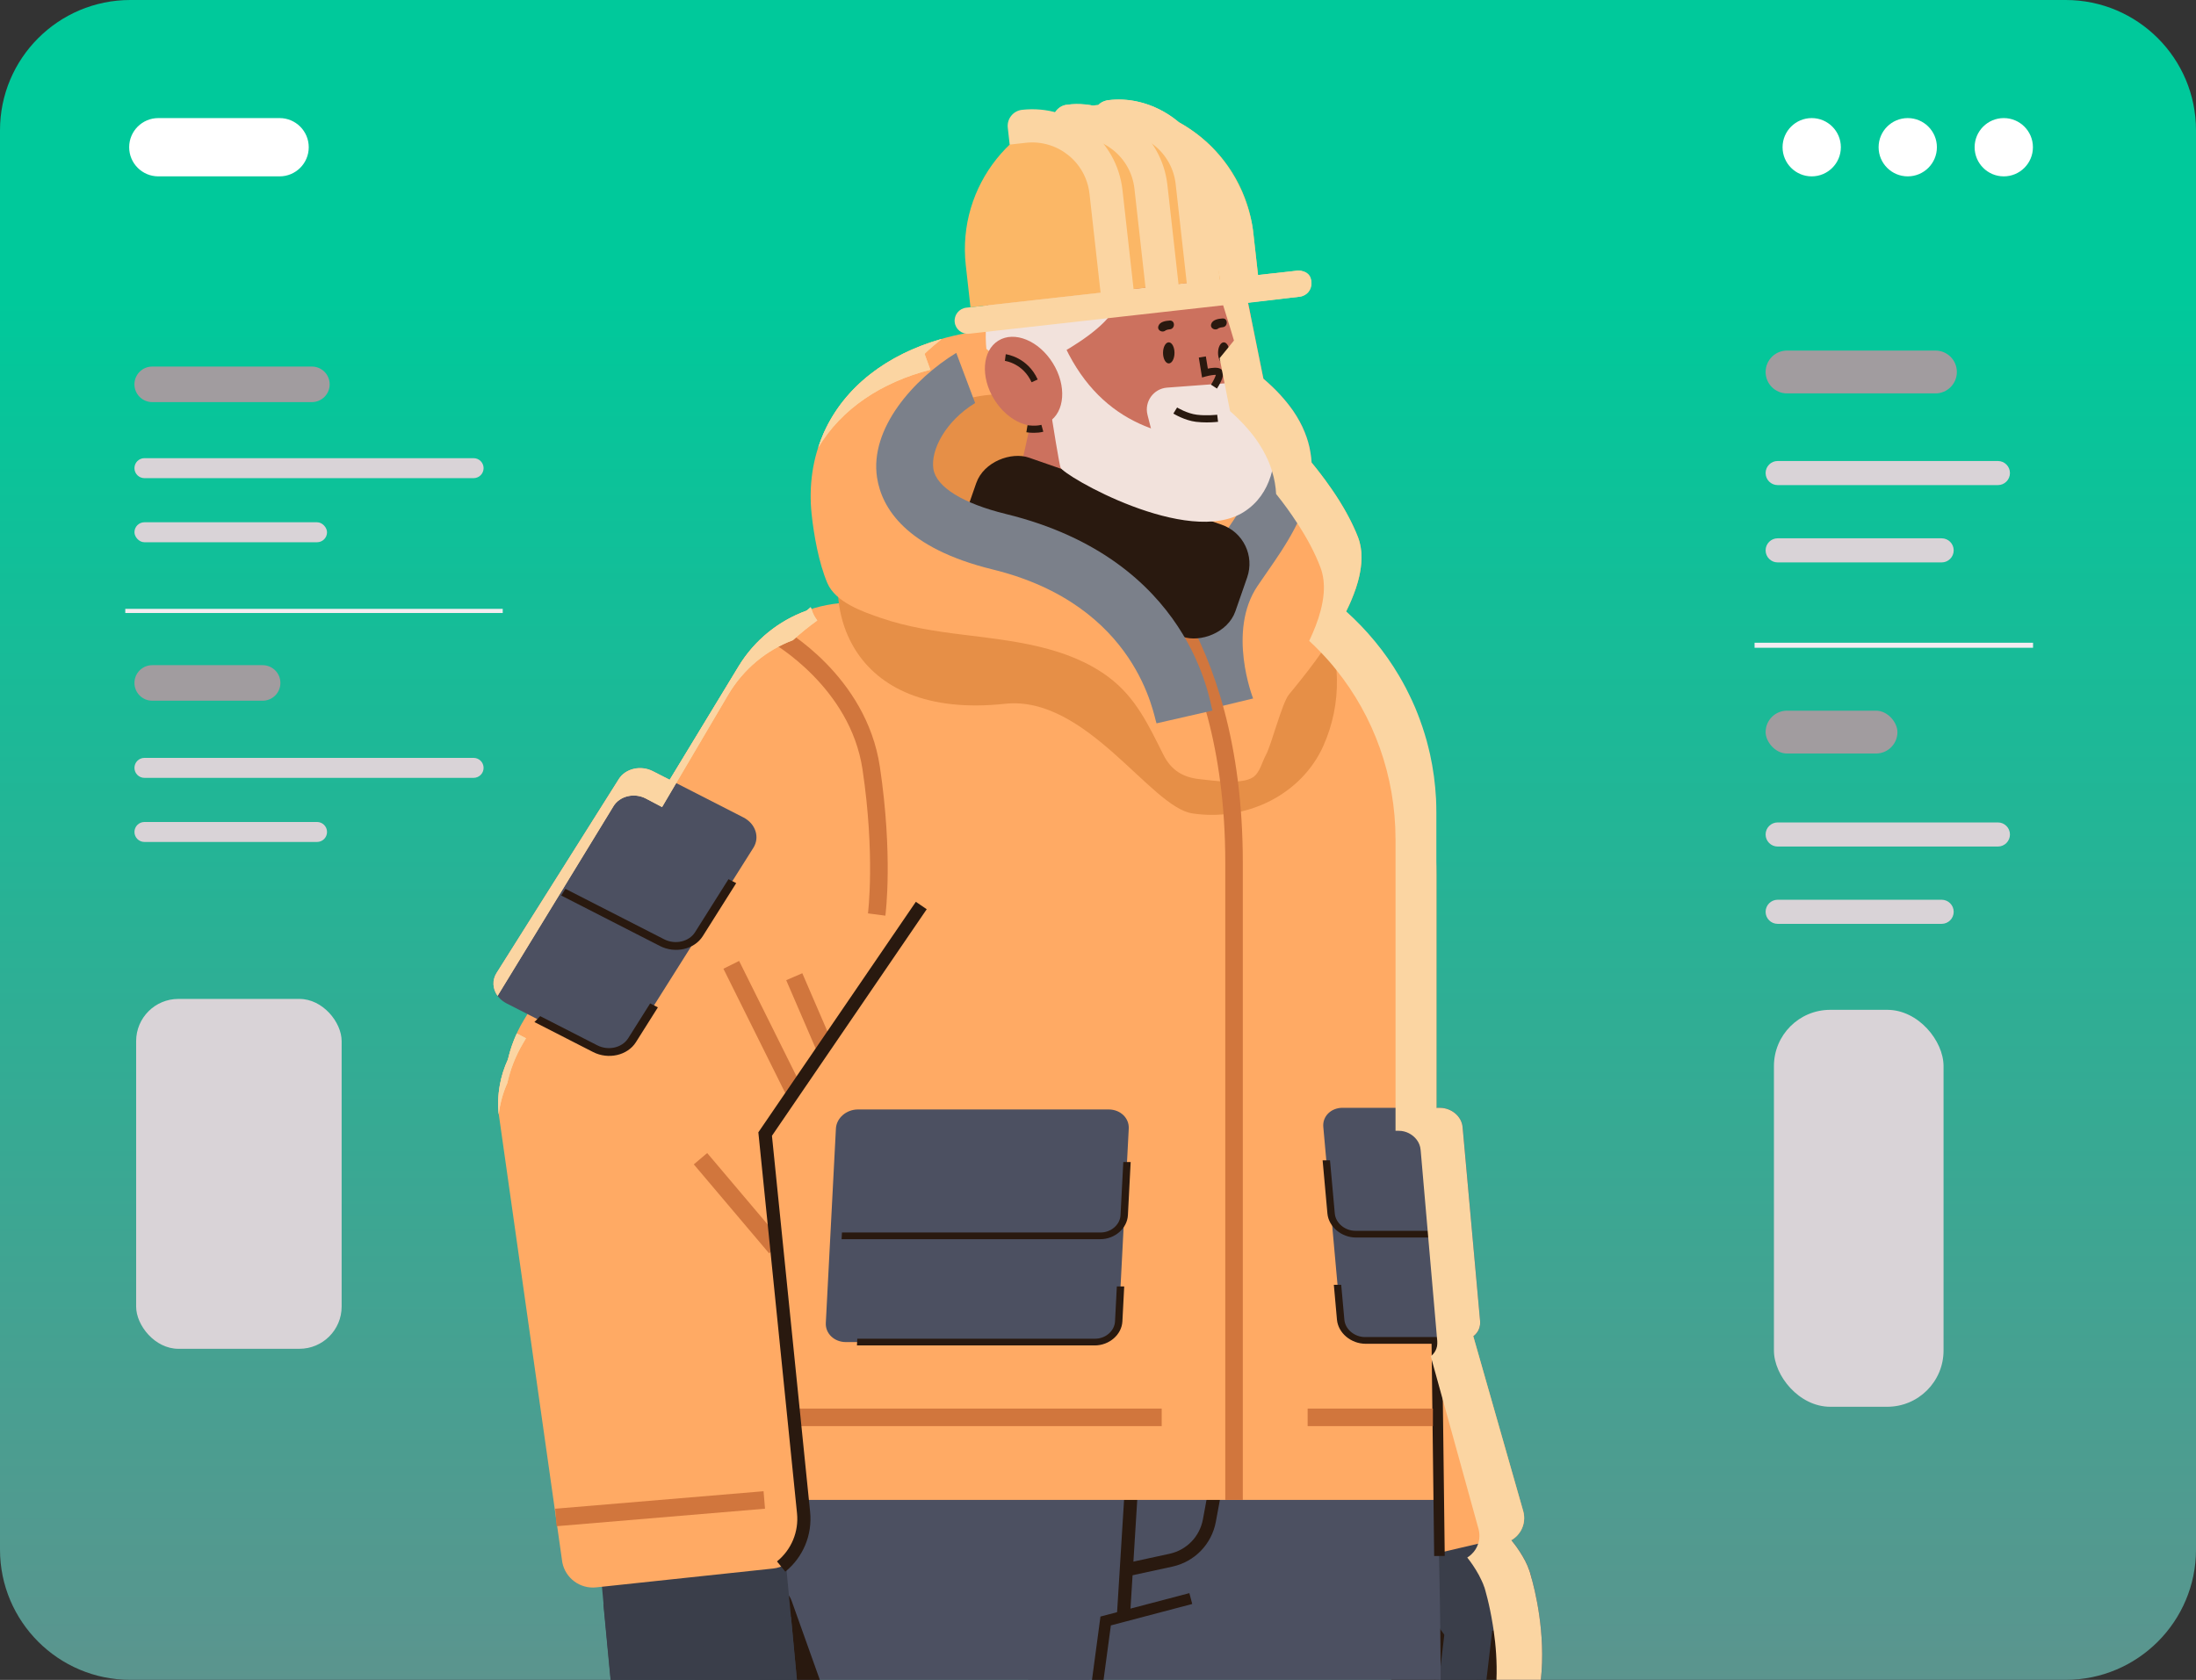 <?xml version="1.0" encoding="UTF-8"?>
<svg xmlns="http://www.w3.org/2000/svg" xmlns:xlink="http://www.w3.org/1999/xlink" viewBox="0 0 1393.87 1066.5">
  <rect x="0" y="0" width="1393.87" height="1066.5" fill="#333333" stroke="none"/>
  <defs>
    <style>
      .cls-1 {
        fill: url(#Unbenannter_Verlauf_108);
      }

      .cls-1, .cls-2, .cls-3, .cls-4, .cls-5, .cls-6, .cls-7, .cls-8, .cls-9, .cls-10, .cls-11, .cls-12, .cls-13, .cls-14, .cls-15, .cls-16, .cls-17 {
        stroke-width: 0px;
      }

      .cls-18 {
        mix-blend-mode: overlay;
      }

      .cls-2 {
        fill: url(#linear-gradient);
        mix-blend-mode: screen;
      }

      .cls-19 {
        isolation: isolate;
      }

      .cls-3 {
        fill: #f3ecf1;
      }

      .cls-4 {
        fill: #f2e2dc;
      }

      .cls-5 {
        fill: #4c5061;
      }

      .cls-6 {
        fill: #7b808a;
      }

      .cls-7 {
        fill: #29190f;
      }

      .cls-8 {
        fill: #3a3e4a;
      }

      .cls-9 {
        fill: #cc715e;
      }

      .cls-10 {
        fill: #d1763d;
      }

      .cls-11 {
        fill: #d9d3d7;
      }

      .cls-12 {
        fill: #a19c9f;
      }

      .cls-13 {
        fill: #fff;
      }

      .cls-14 {
        fill: #fbb766;
      }

      .cls-15 {
        fill: #ffaa64;
      }

      .cls-16 {
        fill: #e68f47;
      }

      .cls-17 {
        fill: #fbd5a2;
      }
    </style>
    <linearGradient id="Unbenannter_Verlauf_108" data-name="Unbenannter Verlauf 108" x1="696.93" y1="1434.85" x2="696.93" y2="189.22" gradientUnits="userSpaceOnUse">
      <stop offset=".01" stop-color="#807f89"/>
      <stop offset="1" stop-color="#00c99b"/>
    </linearGradient>
    <linearGradient id="linear-gradient" x1="701.99" y1="47.4" x2="701.99" y2="452.11" gradientUnits="userSpaceOnUse">
      <stop offset="0" stop-color="#fff"/>
      <stop offset="1" stop-color="#000"/>
    </linearGradient>
  </defs>
  <g class="cls-19">
    <g id="Ebene_2" data-name="Ebene 2">
      <g id="Ebene_1-2" data-name="Ebene 1">
        <g>
          <path class="cls-1" d="m82.7,0h1228.47c45.64,0,82.7,37.06,82.7,82.7v901.09c0,45.64-37.06,82.7-82.7,82.7H82.7c-45.64,0-82.7-37.06-82.7-82.7V82.7C0,37.06,37.06,0,82.7,0Z"/>
          <path class="cls-13" d="m100.49,111.97h76.98c10.22,0,18.5-8.28,18.5-18.5h0c0-10.22-8.28-18.5-18.5-18.5h-76.98c-10.22,0-18.5,8.28-18.5,18.5h0c0,10.22,8.28,18.5,18.5,18.5Z"/>
          <g>
            <circle class="cls-13" cx="1271.86" cy="93.47" r="18.5"/>
            <circle class="cls-13" cx="1210.91" cy="93.47" r="18.5"/>
            <circle class="cls-13" cx="1149.95" cy="93.47" r="18.5"/>
          </g>
        </g>
        <path class="cls-2" d="m779.96,169.29v657.37c-51.99-4.96-103.95-3.23-155.95,1.99V171.28c51.99-5.21,103.95-6.95,155.95-1.99Z"/>
        <g>
          <g>
            <g>
              <g>
                <path class="cls-7" d="m965.55,1048.16c0,5.14-.28,10.44-.89,15.79-.08.85-.2,1.7-.36,2.55h-27.2c.45-1.78.77-3.64.97-5.55.89-7.81.85-15.58.36-22.79-1.38-19.92-6.35-35.58-6.48-35.78v-.04c-1.01-3.12-.81-6.36.32-9.19v-.04c.28-.65.57-1.21.93-1.82,1.58-2.63,4.13-4.74,7.29-5.79,4.86-1.58,9.92-.28,13.36,2.95,1.58,1.5,2.79,3.36,3.52,5.59.41,1.17,8.22,25.26,8.18,54.12Z"/>
                <path class="cls-7" d="m938.75,1060.38c-.24,2.11-.57,4.13-.97,6.11h-27.57c.93-2.83,1.58-5.87,1.94-9.11,1.05-9.11.85-18.22.12-26.39-1.5-15.87-5.06-28.42-5.99-31.45-.16-.45-.24-.69-.24-.73-.28-.85-.44-1.74-.57-2.59-.28-2.31.08-4.57.93-6.6v-.04c.85-2.06,2.18-3.89,3.93-5.3.89-.73,1.86-1.34,2.95-1.82.41-.2.85-.36,1.29-.53.81-.24,1.62-.45,2.43-.57,3-.4,5.95.24,8.46,1.66,1.98,1.17,3.68,2.83,4.86,4.86.44.81.85,1.66,1.13,2.55.08.2.36,1.13.81,2.67v.04c.61,2.02,1.46,5.1,2.35,9.03,2.02,8.58,4.29,21.17,4.86,35.38.32,7.29.16,15.02-.73,22.83Z"/>
                <path class="cls-7" d="m912.88,1056.82c-.36,3.36-.97,6.6-1.74,9.67h-28.05c1.5-3.85,2.63-8.1,3.16-12.67,2.23-19.63-1.21-39.1-3.76-49.91-1.26-5.34-2.27-8.58-2.31-8.66-2.31-7,1.5-14.57,8.54-16.88,7-2.31,14.53,1.5,16.88,8.5.08.2.36,1.13.81,2.71v.04c.2.65.4,1.38.65,2.23v.04c.28,1.01.57,2.19.93,3.48,2.07,8.34,4.86,22.06,5.55,37.85.36,7.53.24,15.5-.65,23.6Z"/>
                <path class="cls-15" d="m824.76,684.56h0c35.28-7.73,70.15,14.61,77.88,49.9l64.21,224.87c2.38,8.34-2.22,17.08-10.44,19.83l-77.8,26.06c-8.37,2.8-17.45-1.6-20.42-9.92l-83.32-232.87c-7.73-35.28,14.61-70.15,49.9-77.88Z"/>
                <path class="cls-8" d="m949.23,1017.07c0,.57-.04,1.17-.12,1.78l-.16,1.3-1.38,11.62-.41,3.52-3.68,31.21h-30.12l1.05-8.78,2.35-19.88,2.67-22.51c.81-6.8,6.07-12.02,12.51-12.99.89-.16,1.78-.2,2.67-.16.49-.04.93,0,1.42.08,1.58.2,3.04.61,4.41,1.21,2.27,1.01,4.21,2.59,5.67,4.49,1.98,2.55,3.12,5.71,3.12,9.11Z"/>
                <path class="cls-8" d="m978.05,1066.5h-27c.16-.85.28-1.7.36-2.59,1.09-9.84.77-19.59-.12-28.25-.61-5.79-1.46-11.05-2.35-15.5-1.05-5.42-2.15-9.67-2.83-12.18-.48-1.66-.77-2.59-.81-2.63-2.27-7,1.54-14.57,8.54-16.88,6.68-2.19,13.8,1.17,16.47,7.53.12.24.24.53.32.81.04.04.08.12.08.2.04.12.2.57.41,1.25l.49,1.7s.04.04,0,.08c2.67,9.07,9.68,37,6.44,66.47Z"/>
                <path class="cls-8" d="m931.55,1049.36s0-10.54,13.05-13.72c13.05-3.18,20.92,12.55,20.92,12.55,0,0,12.21-27.6,5.62-49.95-3.3-11.21-13.66-22.66-13.66-22.66l-49.52,11.54s-11.38,45.34,23.59,62.23Z"/>
              </g>
              <g>
                <path class="cls-5" d="m914.42,1057.71v8.78h-261.82l-5.38-114.23-2.19-46.88-.53-11.13-1.9-40.07-.08-2.15-.12-2.1-2.43-52.1h260.48c2.11,16.23,3.93,33.27,5.5,51.04.08.69.16,1.42.2,2.1.08.69.12,1.42.16,2.15,1.09,12.27,2.02,24.89,2.83,37.81.12,1.09.16,2.19.24,3.32.04.69.08,1.38.12,2.06.89,13.97,1.62,28.29,2.23,42.87.61,14.17,1.13,28.62,1.54,43.27,0,1.13.04,2.27.08,3.4,0,.65,0,1.3.04,1.94.04,1.9.08,3.81.12,5.71.32,13.44.53,27.04.69,40.8.08,7.77.16,15.54.2,23.4Z"/>
                <path class="cls-7" d="m716.33,1000.64l-1.77-8.16,27.8-6.03c10.84-2.35,19.14-10.91,21.16-21.82l5.71-30.81,8.21,1.52-5.71,30.81c-2.64,14.22-13.47,25.39-27.61,28.46l-27.8,6.03Z"/>
                <rect class="cls-7" x="676.03" y="982.97" width="78.83" height="8.35" transform="translate(-314.06 1640.17) rotate(-86.45)"/>
                <path class="cls-5" d="m723.15,797.83l-11.29,96.42-1.34,11.13-5.47,46.88-13.4,114.23h-250.61c.89-10.73,1.82-20.97,2.71-30.72.73-7.93,1.5-15.54,2.23-22.75.44-4.25.89-8.42,1.29-12.59.32-2.87.65-5.75.93-8.58,1.17-10.73,2.35-21.17,3.52-31.21.44-3.81.89-7.57,1.34-11.25v-.04c.32-3,.69-5.95,1.05-8.86,10.57-86.87,20.48-142.65,20.48-142.65h248.54Z"/>
                <polygon class="cls-7" points="504.16 901.87 502.22 923.28 502.22 923.32 502.18 924.01 502.18 924.05 499.63 952.26 496.39 988.09 496.39 988.37 495.82 994.56 494.65 1007.72 492.87 1027.23 489.35 1066.5 482.18 1066.5 483.19 1055.32 485.66 1027.8 487.61 1006.34 488.54 996.06 489.19 988.65 492.46 952.26 497.04 901.38 499.67 901.54 499.91 901.58 504.16 901.87"/>
                <polygon class="cls-7" points="756.75 1018.32 705.1 1031.93 700.45 1066.5 693.12 1066.5 698.5 1026.3 708.99 1023.55 717.49 1021.28 754.93 1011.44 756.75 1018.32"/>
              </g>
              <path class="cls-15" d="m664.86,344.67h36.19c116.3,0,210.72,94.42,210.72,210.72v396.87h-457.62v-396.87c0-116.3,94.42-210.72,210.72-210.72Z"/>
              <path class="cls-15" d="m360.88,763.16h0c-39.77-24.14-52.44-75.96-28.29-115.73l136.17-224.3c24.14-39.77,75.96-52.44,115.73-28.29h0c39.77,24.14,52.44,75.96,28.29,115.73l-136.17,224.3c-24.14,39.77-75.96,52.44-115.73,28.29Z"/>
              <path class="cls-16" d="m839.89,473.71c-13.65,30.36-48.19,48.02-83.12,42.69-26.58-4.05-67.35-75.15-118.92-69.58-99.18,10.71-121.36-62.96-97.33-116.42,24.03-53.46,117.27-63.64,208.26-22.74,90.99,40.9,115.14,112.59,91.11,166.05Z"/>
              <path class="cls-15" d="m818.03,441.06c-4.32,5.43-11.14,32.15-14.51,38.23-2.45,4.41-3.84,11.36-8.27,14.22-7.44,4.8-25.26,2.07-33.83,1.15-10.66-1.14-18.03-5.68-22.95-15.44-9.51-18.89-17.58-36.65-35.2-49.63-26.03-19.17-59.98-22.69-92.06-26.64-17.57-2.16-35.28-4.83-52.07-10.62-11.64-4.01-28.84-9.93-34.04-22.26-5.38-12.76-8.52-30.25-9.95-43.87-1.84-17.54.56-35.4,7.81-51.53,30.19-67.16,132.65-86.54,228.86-43.29,14.66,6.59,28.66,14.48,41.96,23.5,8.89,6.02,52.84,46.61,68.18,86.12,13.17,33.91-35.1,88.99-43.93,100.07Z"/>
              <path class="cls-15" d="m760.92,405.67s-2.3-52.78,33.69-76.09c35.99-23.31,24.51,68.19,5.37,92.89-19.13,24.7-33.59,8.94-39.06-16.81Z"/>
              <path class="cls-6" d="m760.03,451.97c-1-2.45-22.33-55.2,8.28-100.35,1.97-2.91,3.99-5.81,5.99-8.7,24.52-35.31,36.83-53.03-5.96-82.76l20.64-29.72c72.51,50.36,37.93,100.16,15.04,133.11-1.93,2.78-3.87,5.57-5.76,8.37-19.52,28.79-3.04,71.1-2.86,71.52l-35.36,8.53Z"/>
              <path class="cls-16" d="m776.87,390.67c-16.4,25.36-70.82,19.31-121.55-13.5-50.73-32.81-85.34-79.57-68.94-104.93,16.4-25.36,66.73-34.81,129.96,5.5,50.95,32.48,76.94,87.57,60.54,112.92Z"/>
              <rect class="cls-10" x="507.38" y="894.27" width="229.98" height="11.13"/>
              <path class="cls-10" d="m788.85,952.26h-11.13v-404.53c0-145.74-71.63-198-72.35-198.51l6.42-9.09c3.15,2.22,77.06,56.16,77.06,207.61v404.53Z"/>
              <rect class="cls-7" x="909.39" y="826.9" width="6.71" height="160.89" transform="translate(-11.08 11.28) rotate(-.7)"/>
              <g>
                <path class="cls-7" d="m520.39,1066.5h-33.23l-3.97-11.17-9.47-26.59-.69-1.98c-2.92-8.14,1.62-17.04,9.92-19.51l1.09-.32c1.17-.32,2.39-.53,3.56-.57,2.47-.16,4.9.36,7.04,1.38,2.47,1.13,4.57,2.91,6.11,5.22.73,1.01,1.3,2.19,1.74,3.4l17.89,50.15Z"/>
                <polygon class="cls-8" points="505.82 1066.5 387.66 1066.5 383.09 1018.32 382.08 1007.35 381.1 997.11 448.22 991.85 489.19 988.65 496.39 988.09 496.67 988.05 498.42 987.92 498.9 993.03 499.27 997.07 499.27 997.11 500.76 1012.94 502.06 1026.5 505.82 1066.5"/>
                <polygon class="cls-8" points="505.82 1066.5 476.23 1066.5 473.97 1042.69 472.67 1028.81 473.72 1028.73 485.66 1027.8 492.87 1027.23 502.06 1026.5 505.82 1066.5"/>
                <polygon class="cls-8" points="476.23 1066.5 446.68 1066.5 444.66 1045 473.97 1042.69 474.01 1042.69 476.23 1066.5"/>
                <polygon class="cls-8" points="417.09 1066.5 414.38 1037.59 443.73 1035.29 443.77 1035.77 444.66 1045 446.68 1066.5 417.09 1066.5"/>
                <polygon class="cls-8" points="417.09 1066.5 387.54 1066.5 382.97 1018.32 383.09 1018.32 412.32 1016.02 417.09 1066.5"/>
                <path class="cls-15" d="m389,628.37h0c43.8-3.44,82.37,26.15,86.14,66.08l32.96,278.37c1.93,11.25-6.04,21.79-17.39,23l-112.3,11.96c-10.19,1.08-19.51-5.79-21.49-15.84l-40.4-285.04c-3.77-39.93,28.68-75.08,72.49-78.52Z"/>
              </g>
              <g>
                <circle class="cls-4" cx="738.21" cy="177.53" r="53.21"/>
                <circle class="cls-9" cx="716.33" cy="211.68" r="78.28"/>
                <path class="cls-9" d="m693.92,294.78l48.06,14.62c35.94,7.33,68.02-23.76,61.81-59.91l-11.6-57.2-108.87-3.68,10.6,106.17Z"/>
                <path class="cls-7" d="m742.45,203.51c-2.57.17-6.34.72-7.2,3.56-.89,2.94,2.88,4.41,4.65,2.65.79-.39,1.7-.59,2.55-.64,3.56-.23,3.59-5.8,0-5.57Z"/>
                <path class="cls-7" d="m775.98,202.18c-2.57.17-6.34.72-7.2,3.56-.89,2.94,2.88,4.41,4.65,2.65.79-.39,1.7-.59,2.55-.64,3.56-.23,3.59-5.8,0-5.57Z"/>
                <path class="cls-4" d="m766.91,146.68s-60.55,17.78-57.54,40.37c3,22.59-62.95,50.87-62.95,50.87l-20.34-16.42s-9.05-76.13,58.47-93.53c67.51-17.4,91.05,3.71,82.36,18.71Z"/>
                <polygon class="cls-9" points="635.45 353.29 752.37 387.65 783.28 233.48 661.97 233.48 635.45 353.29"/>
                <rect class="cls-7" x="664.25" y="256.36" width="75.31" height="182.1" rx="26.31" ry="26.31" transform="translate(143.07 896.1) rotate(-70.81)"/>
                <path class="cls-4" d="m728.36,263.4l7.17,28.25,71.01-2.87-9.04-35.38c-1.67-6.54-7.79-10.94-14.52-10.44l-42.16,3.13c-8.63.64-14.59,8.92-12.46,17.3Z"/>
                <path class="cls-4" d="m658.7,208.68s12.77,82.96,14.42,88.09c1.65,5.13,80.87,50.89,116.43,28.23,35.56-22.66,12.57-83.7,12.57-83.7,0,0,8.77,38.12-33.49,37.29-42.26-.83-81.95-19.62-100.21-78.04l-9.73,8.14Z"/>
                <g>
                  <ellipse class="cls-9" cx="649.68" cy="242.1" rx="21.89" ry="30.38" transform="translate(-30.03 378.81) rotate(-31.81)"/>
                  <path class="cls-7" d="m654.78,242.69c-5.4-11.91-16.47-13.51-16.94-13.57l.54-4.23c.56.07,13.87,1.9,20.28,16.04l-3.89,1.76Z"/>
                </g>
                <path class="cls-7" d="m765.93,268.18c-2.07,0-4.42-.09-6.79-.38-7.19-.86-14.08-5.06-14.37-5.24l2.37-3.86c.06.04,6.35,3.86,12.54,4.6,6.41.77,12.84,0,12.91,0l.55,4.5c-.19.02-3.18.38-7.2.38Z"/>
                <path class="cls-7" d="m772.44,246.69l-3.79-2.48c1.45-2.22,2.74-4.85,3.11-6.23-1.33-.04-4,.35-6.34,1l-2.44.68-2.06-12.65,4.47-.73,1.26,7.74c2.66-.55,6.18-.96,8.05.15.82.49,1.38,1.24,1.58,2.12.69,3.03-2.45,8.28-3.84,10.4Z"/>
                <path class="cls-7" d="m738.21,224.03c0,3.7,1.63,6.7,3.64,6.7s3.64-3,3.64-6.7-1.63-6.7-3.64-6.7-3.64,3-3.64,6.7Z"/>
                <ellipse class="cls-7" cx="776.77" cy="224.03" rx="3.64" ry="6.7"/>
                <path class="cls-7" d="m656.3,274.78c-2.64,0-4.7-.33-4.84-.36l.74-4.47c.05,0,5.01.8,8.81-.24l1.21,4.37c-1.96.54-4.08.7-5.92.7Z"/>
              </g>
            </g>
            <g>
              <g>
                <path class="cls-5" d="m696.05,852.05h-159.15c-7.38,0-13.08-5.44-12.73-12.15l6.41-123.38c.35-6.71,6.61-12.15,13.99-12.15h159.15c7.38,0,13.08,5.44,12.73,12.15l-6.41,123.38c-.35,6.71-6.61,12.15-13.99,12.15Z"/>
                <path class="cls-7" d="m698.35,786.73h-164.16l.22-4.26h164.16c6.67,0,12.36-4.94,12.67-11.01l1.75-33.72h4.68l-1.75,33.72c-.44,8.42-8.32,15.27-17.58,15.27Z"/>
              </g>
              <path class="cls-7" d="m694.85,854.18h-150.92l.22-4.26h150.92c6.67,0,12.36-4.94,12.67-11.01l1.15-22.16h4.68l-1.15,22.16c-.44,8.42-8.32,15.27-17.58,15.27Z"/>
            </g>
            <g>
              <g>
                <path class="cls-5" d="m865.5,850.99h61.74c7.38,0,12.87-5.44,12.26-12.15l-11.11-123.38c-.6-6.71-7.08-12.15-14.45-12.15h-61.74c-7.38,0-12.87,5.44-12.26,12.15l11.11,123.38c.6,6.71,7.08,12.15,14.45,12.15Z"/>
                <path class="cls-7" d="m860.7,785.67h66.75l-.38-4.26h-66.75c-6.67,0-12.55-4.94-13.09-11.01l-3.04-33.72h-4.68l3.04,33.72c.76,8.42,8.91,15.27,18.16,15.27Z"/>
              </g>
              <path class="cls-7" d="m915.49,848.86v4.26h-48.71c-9.27,0-17.4-6.85-18.17-15.28l-1.98-22.15h4.68l2,22.15c.53,6.07,6.4,11.02,13.08,11.02h49.1Z"/>
            </g>
            <rect class="cls-10" x="462.97" y="726.82" width="11.13" height="73.99" transform="translate(-382.5 483.34) rotate(-40.23)"/>
            <rect class="cls-10" x="508.21" y="618.09" width="11.13" height="48.6" transform="translate(-212.47 256.13) rotate(-23.34)"/>
            <rect class="cls-10" x="478.59" y="607.83" width="11.13" height="89.77" transform="translate(-240 283.87) rotate(-26.44)"/>
            <path class="cls-7" d="m498.44,997.79l-5.26-6.48c9.15-7.43,13.91-18.87,12.71-30.6l-24.54-241.83,99.97-146.35,6.9,4.71-98.24,143.84,24.23,238.8c1.48,14.54-4.41,28.72-15.76,37.93Z"/>
            <rect class="cls-10" x="830" y="894.27" width="79.51" height="11.13"/>
            <g>
              <g>
                <path class="cls-5" d="m378.95,666.37l-57.45-29.37c-7.72-3.95-10.56-12.58-6.33-19.27l77.62-123.15c4.22-6.7,13.9-8.93,21.62-4.98l57.45,29.37c7.72,3.95,10.56,12.58,6.33,19.27l-77.62,123.15c-4.22,6.7-13.9,8.93-21.62,4.98Z"/>
                <path class="cls-7" d="m418.9,600.59l-62.69-32.05,2.68-4.25,62.69,32.05c6.98,3.57,15.77,1.54,19.59-4.51l21.22-33.66,4.9,2.51-21.22,33.66c-5.3,8.4-17.48,11.21-27.17,6.26Z"/>
              </g>
              <path class="cls-7" d="m412.68,637.03l-13.94,22.12c-3.82,6.06-12.61,8.08-19.59,4.51l-36.27-18.54c-1.21,1.26-2.43,2.52-3.67,3.75l37.26,19.05c9.69,4.95,21.87,2.14,27.17-6.26l13.94-22.12-4.9-2.51Z"/>
            </g>
            <rect class="cls-10" x="352.64" y="952.25" width="132.75" height="11.13" transform="translate(-78.72 38.45) rotate(-4.8)"/>
            <path class="cls-15" d="m562.95,310.48s127.63,27.13,160.21,60.13c38.16,38.65,40.99,79.69,40.99,79.69,0,0-22.57-23.7-66.99-41.05-40.12-15.67-100.53-20.52-134.21-98.77Z"/>
            <path class="cls-10" d="m561.97,581.33l-11.04-1.45c.05-.36,4.65-37.06-3.47-91.41-7.83-52.41-57.23-80.39-57.73-80.67l5.39-9.74c2.23,1.23,54.7,30.82,63.36,88.76,8.37,56.02,3.7,92.96,3.49,94.5Z"/>
            <path class="cls-6" d="m734.09,459.24c-1.83-4.27-11.64-75.07-104.05-97.72-55.23-13.53-70.37-39.14-73.34-58.25-4.86-31.26,23.38-62.78,50.27-79.24l11.98,31.83c-18.76,11.48-28.37,29.83-26.51,41.84,1.78,11.46,18.62,21.91,46.2,28.66,117.72,28.85,129.05,119.48,130.95,124.76l-35.51,8.11Z"/>
          </g>
          <g class="cls-18">
            <path class="cls-17" d="m590.52,234.73l-3.69-10.1s3.68-3.67,10.61-9.16c0-.06-.02-.12-.02-.18-34.25,9.86-61.27,30.04-74.46,59.38-1.39,3.1-2.55,6.28-3.59,9.49,14.74-24.67,40.12-41.46,71.16-49.43Z"/>
            <path class="cls-17" d="m331.75,662.77l2.11-3.59-5.8-3.06c-2.45,5.35-4.36,10.85-5.62,16.43-4.85,10.5-7.07,22.2-5.93,34.34l.06.45c.82-6.91,2.68-13.55,5.46-19.77,1.87-8.53,5.07-16.9,9.71-24.79Z"/>
            <path class="cls-17" d="m389.33,511.91c4.04-6.61,13.3-8.81,20.68-4.92l10.23,5.39,41.77-70.99c9.9-16.82,24.65-28.7,41.28-34.95,4.91-4.48,10.07-8.67,15.47-12.53-1.16-1.51-2.14-3.13-2.87-4.9-.46-1.13-.88-2.33-1.31-3.52-.88.75-1.81,1.46-2.67,2.23-17.38,6.33-32.81,18.37-43.15,35.41l-43.67,71.93-10.69-5.46c-7.72-3.95-17.4-1.72-21.62,4.98l-77.62,123.15c-2.92,4.64-2.46,10.2.67,14.5l73.5-120.31Z"/>
          </g>
        </g>
        <g class="cls-18">
          <rect class="cls-3" x="79.52" y="386.54" width="239.58" height="2.64"/>
          <path class="cls-11" d="m300.61,493.84H91.68c-3.5,0-6.34-2.84-6.34-6.34h0c0-3.5,2.84-6.34,6.34-6.34h208.93c3.5,0,6.34,2.84,6.34,6.34h0c0,3.5-2.84,6.34-6.34,6.34Z"/>
          <rect class="cls-11" x="86.41" y="634.19" width="130.44" height="222.13" rx="26.8" ry="26.8"/>
          <path class="cls-11" d="m201.24,534.54h-109.56c-3.5,0-6.34-2.84-6.34-6.34h0c0-3.5,2.84-6.34,6.34-6.34h109.56c3.5,0,6.34,2.84,6.34,6.34h0c0,3.5-2.84,6.34-6.34,6.34Z"/>
          <path class="cls-11" d="m300.61,303.56H91.68c-3.5,0-6.34-2.84-6.34-6.34h0c0-3.5,2.84-6.34,6.34-6.34h208.93c3.5,0,6.34,2.84,6.34,6.34h0c0,3.5-2.84,6.34-6.34,6.34Z"/>
          <rect class="cls-11" x="85.34" y="331.57" width="122.24" height="12.69" rx="6.34" ry="6.34"/>
          <path class="cls-12" d="m197.97,255.28h-101.36c-6.23,0-11.28-5.05-11.28-11.28h0c0-6.23,5.05-11.28,11.28-11.28h101.36c6.23,0,11.28,5.05,11.28,11.28h0c0,6.23-5.05,11.28-11.28,11.28Z"/>
          <path class="cls-12" d="m166.7,444.86h-70.08c-6.23,0-11.28-5.05-11.28-11.28h0c0-6.23,5.05-11.28,11.28-11.28h70.08c6.23,0,11.28,5.05,11.28,11.28h0c0,6.23-5.05,11.28-11.28,11.28Z"/>
        </g>
        <g class="cls-18">
          <rect class="cls-3" x="1113.68" y="408.06" width="176.76" height="3.19"/>
          <path class="cls-11" d="m1268.13,537.45h-139.79c-4.22,0-7.65-3.42-7.65-7.65h0c0-4.22,3.42-7.65,7.65-7.65h139.79c4.22,0,7.65,3.42,7.65,7.65h0c0,4.22-3.42,7.65-7.65,7.65Z"/>
          <path class="cls-11" d="m1232.42,586.53h-104.08c-4.22,0-7.65-3.42-7.65-7.65h0c0-4.22,3.42-7.65,7.65-7.65h104.08c4.22,0,7.65,3.42,7.65,7.65h0c0,4.22-3.42,7.65-7.65,7.65Z"/>
          <rect class="cls-11" x="1125.97" y="641.11" width="107.66" height="252.01" rx="35.72" ry="35.72"/>
          <path class="cls-11" d="m1268.13,307.98h-139.79c-4.22,0-7.65-3.42-7.65-7.65h0c0-4.22,3.42-7.65,7.65-7.65h139.79c4.22,0,7.65,3.42,7.65,7.65h0c0,4.22-3.42,7.65-7.65,7.65Z"/>
          <path class="cls-11" d="m1232.42,357.06h-104.08c-4.22,0-7.65-3.42-7.65-7.65h0c0-4.22,3.42-7.65,7.65-7.65h104.08c4.22,0,7.65,3.42,7.65,7.65h0c0,4.22-3.42,7.65-7.65,7.65Z"/>
          <path class="cls-12" d="m1228.48,249.76h-94.19c-7.51,0-13.6-6.09-13.6-13.6h0c0-7.51,6.09-13.6,13.6-13.6h94.19c7.51,0,13.6,6.09,13.6,13.6h0c0,7.51-6.09,13.6-13.6,13.6Z"/>
          <rect class="cls-12" x="1120.69" y="451.19" width="83.67" height="27.2" rx="13.6" ry="13.6"/>
        </g>
        <g>
          <path class="cls-17" d="m615.17,211.87l209.88-23.5c4.56-.51,7.85-4.62,7.34-9.19h0c-.51-4.56-4.62-7.85-9.19-7.34l-209.88,23.5c-4.56.51-7.85,4.62-7.34,9.19h0c.51,4.56,4.62,7.85,9.19,7.34Z"/>
          <path class="cls-14" d="m608.83,66.55h183.67v26.81c0,50.69-41.15,91.83-91.83,91.83h0c-50.69,0-91.83-41.15-91.83-91.83v-26.81h0Z" transform="translate(1410.98 173.01) rotate(173.61)"/>
          <path class="cls-17" d="m748.36,183.14l-20.94,2.34-7.36-65.7c-2.25-20.09-20.36-34.56-40.46-32.31l-10.21,1.14-1.2-10.73c-.63-5.64,3.43-10.72,9.06-11.35h0c31.66-3.55,60.2,19.25,63.74,50.91l7.36,65.7Z"/>
          <path class="cls-17" d="m774.53,180.21l-20.94,2.34-7.36-65.7c-2.25-20.09-20.36-34.56-40.45-32.31l-10.21,1.14-1.2-10.73c-.63-5.64,3.43-10.72,9.06-11.35h0c31.66-3.55,60.2,19.25,63.74,50.91l7.36,65.7Z"/>
          <path class="cls-17" d="m719.83,186.33l-20.94,2.34-7.36-65.7c-2.25-20.09-20.36-34.56-40.45-32.31l-10.21,1.14-1.2-10.73c-.63-5.64,3.43-10.72,9.06-11.35h0c31.66-3.55,60.2,19.25,63.74,50.91l7.36,65.7Z"/>
        </g>
        <g class="cls-18">
          <path class="cls-17" d="m590.52,234.73l-3.69-10.1s3.68-3.67,10.61-9.16c0-.06-.02-.12-.02-.18-34.25,9.86-61.27,30.04-74.46,59.38-1.39,3.1-2.55,6.28-3.59,9.49,14.74-24.67,40.12-41.46,71.16-49.43Z"/>
          <path class="cls-17" d="m331.75,662.77l2.11-3.59-5.8-3.06c-2.45,5.35-4.36,10.85-5.62,16.43-4.85,10.5-7.07,22.2-5.93,34.34l.06.45c.82-6.91,2.68-13.55,5.46-19.77,1.87-8.53,5.07-16.9,9.71-24.79Z"/>
          <path class="cls-17" d="m781.08,208.98l2.15,7.21-3.4,4.21-5.71,7,.36,1.78.85,4.29.28,1.54.65,3.32,1.01,5.06.24,1.25.37,1.78,1.38,7.04.73,3.68.77,3.89c4.45,3.89,8.3,7.81,11.58,11.66,2.59,3,4.82,5.95,6.72,8.91,1.62,2.43,3,4.86,4.21,7.29,1.78,3.44,3.12,6.88,4.13,10.28,1.54,4.9,2.35,9.71,2.59,14.45,4.7,5.83,9.27,12.1,13.44,18.58,5.99,9.11,11.17,18.66,14.73,28.13,1.9,5.06,2.47,10.56,2.02,16.35-.28,3.56-.97,7.29-1.94,11.01-1.66,6.35-4.21,12.83-7.25,19.19,2.63,2.43,5.14,4.9,7.61,7.49,3.4,3.52,6.64,7.21,9.67,11.05,23.44,29.23,37.52,66.71,37.52,107.59v184.91h2.07c4.57,0,8.78,2.27,11.37,5.67,1.38,1.82,2.27,4.01,2.47,6.31l.12,1.21,4.37,50.28.36,4.25,3.6,41.25,1.58,18.26.32,3.72.2,2.1.04.69c.04.49.04,1.01,0,1.46,0,1.09-.2,2.1-.57,3.08-.61,1.7-1.62,3.2-2.95,4.37-.2.2-.41.36-.61.53l.65,2.35,2.92,10.52,4.13,14.94,22.59,81.69c.89,3.24.77,6.52-.2,9.47-.81,2.51-2.19,4.74-4.05,6.52-.85.89-1.82,1.62-2.87,2.27.53.69,1.17,1.5,1.86,2.43,2.27,3.12,5.14,7.49,7.25,12.18.65,1.34,1.22,2.71,1.66,4.09.04.08.08.12.12.2.2.73,3.16,10.16,5.34,24,.2,1.13.36,2.27.53,3.44,1.34,9.15,2.23,19.96,1.78,31.29h28.17c3.24-29.47-3.77-57.4-6.44-66.47.04-.04.04-.08,0-.08-.16-.57-.32-1.13-.49-1.7-.2-.69-.36-1.13-.41-1.25,0-.08-.04-.16-.08-.2-.08-.28-.2-.57-.32-.81-.2-.65-.44-1.29-.73-1.9-.04-.08-.04-.12-.08-.16-.41-.97-.85-1.9-1.34-2.83s-.97-1.86-1.5-2.71c-1.01-1.78-2.11-3.48-3.16-4.98-.28-.4-.53-.77-.77-1.13-.53-.69-1.01-1.38-1.5-2.02-.69-.93-1.34-1.74-1.9-2.43.61-.36,1.22-.77,1.78-1.21.57-.44,1.09-.89,1.62-1.42.89-.89,1.7-1.94,2.39-3.04.04-.12.12-.2.2-.32,2.07-3.64,2.75-8.14,1.5-12.47l-31.65-110.91v-.04c1.34-1.05,2.43-2.31,3.2-3.76.53-1.05.89-2.19,1.05-3.36.12-.77.16-1.58.08-2.43l-11.13-123.38c-.61-6.72-7.08-12.14-14.45-12.14h-2.19v-187.38c0-2.96-.08-5.91-.2-8.82-.53-9.63-1.78-19.07-3.8-28.21-.32-1.46-.69-2.91-1.05-4.37-.37-1.5-.73-2.96-1.13-4.41-.4-1.46-.85-2.91-1.29-4.37-.44-1.42-.89-2.87-1.38-4.29-.49-1.42-.97-2.87-1.5-4.25,0-.08-.04-.12-.04-.16-.97-2.63-1.98-5.22-3.04-7.77-.08-.16-.16-.28-.2-.45-.61-1.38-1.21-2.71-1.82-4.09-1.26-2.67-2.55-5.34-3.93-8.01-.69-1.3-1.38-2.59-2.1-3.89-.73-1.3-1.46-2.59-2.23-3.89-4.49-7.61-9.59-14.9-15.22-21.7-5.59-6.8-11.74-13.2-18.3-19.11h-.04c.73-1.46,1.42-2.87,2.06-4.33.32-.73.65-1.46.97-2.19,1.13-2.71,2.19-5.42,3.12-8.1.28-.93.57-1.86.85-2.79.16-.49.28-.93.44-1.42.2-.69.36-1.42.53-2.1.08-.28.12-.53.2-.77.24-.97.44-1.94.61-2.91.41-2.27.73-4.49.85-6.64.08-1.01.12-2.02.12-3.04,0-1.13-.04-2.27-.12-3.36-.2-2.19-.57-4.33-1.13-6.44-.28-1.05-.65-2.06-1.01-3.08-.4-1.01-.81-2.06-1.25-3.08-.45-1.05-.89-2.06-1.38-3.08-.44-1.05-.97-2.06-1.46-3.08-.53-1.05-1.05-2.06-1.58-3.08-1.05-2.06-2.19-4.09-3.36-6.11-.61-1.05-1.21-2.06-1.82-3.04-.36-.65-.77-1.25-1.13-1.86-1.62-2.55-3.28-5.1-5.02-7.57-1.22-1.78-2.51-3.56-3.8-5.34-1.7-2.31-3.4-4.57-5.18-6.8-1.13-1.46-2.31-2.87-3.44-4.29v-.16c-.12-2.06-.37-4.17-.73-6.27-.16-1.05-.37-2.15-.61-3.24-.49-2.15-1.09-4.33-1.86-6.52-.77-2.19-1.66-4.41-2.71-6.64-.53-1.09-1.09-2.19-1.7-3.32-.57-1.09-1.21-2.15-1.86-3.24-.04-.04-.04-.08-.08-.12-.65-1.01-1.34-2.06-2.02-3.12-.24-.32-.44-.65-.65-.93-2.23-3.12-4.78-6.27-7.69-9.47-3.12-3.4-6.68-6.8-10.69-10.24v-.04l-2.02-9.96-4.86-24.08-2.86-14.02,32.86-3.93s7.35-1.01,7.34-9.19-9.36-7.5-9.19-7.34-24.67,2.76-24.67,2.76l-2.98-26.64s-3.21-45.75-47.19-70.35c0,0-18.87-17.4-44.92-14,0,0-4.31.62-6.19,3.01l-3.62.41s-8.49-1.96-16.37-.49c0,0-4.16-.07-7.52,4.7,0,0,65.64,8.77,82.14,38.48,0,0,20.51,34.92,24.51,84.11"/>
          <path class="cls-17" d="m389.33,511.91c4.04-6.61,13.3-8.81,20.68-4.92l10.23,5.39,41.77-70.99c9.9-16.82,24.65-28.7,41.28-34.95,4.91-4.48,10.07-8.67,15.47-12.53-1.16-1.51-2.14-3.13-2.87-4.9-.46-1.13-.88-2.33-1.31-3.52-.88.75-1.81,1.46-2.67,2.23-17.38,6.33-32.81,18.37-43.15,35.41l-43.67,71.93-10.69-5.46c-7.72-3.95-17.4-1.72-21.62,4.98l-77.62,123.15c-2.92,4.64-2.46,10.2.67,14.5l73.5-120.31Z"/>
        </g>
      </g>
    </g>
  </g>
</svg>